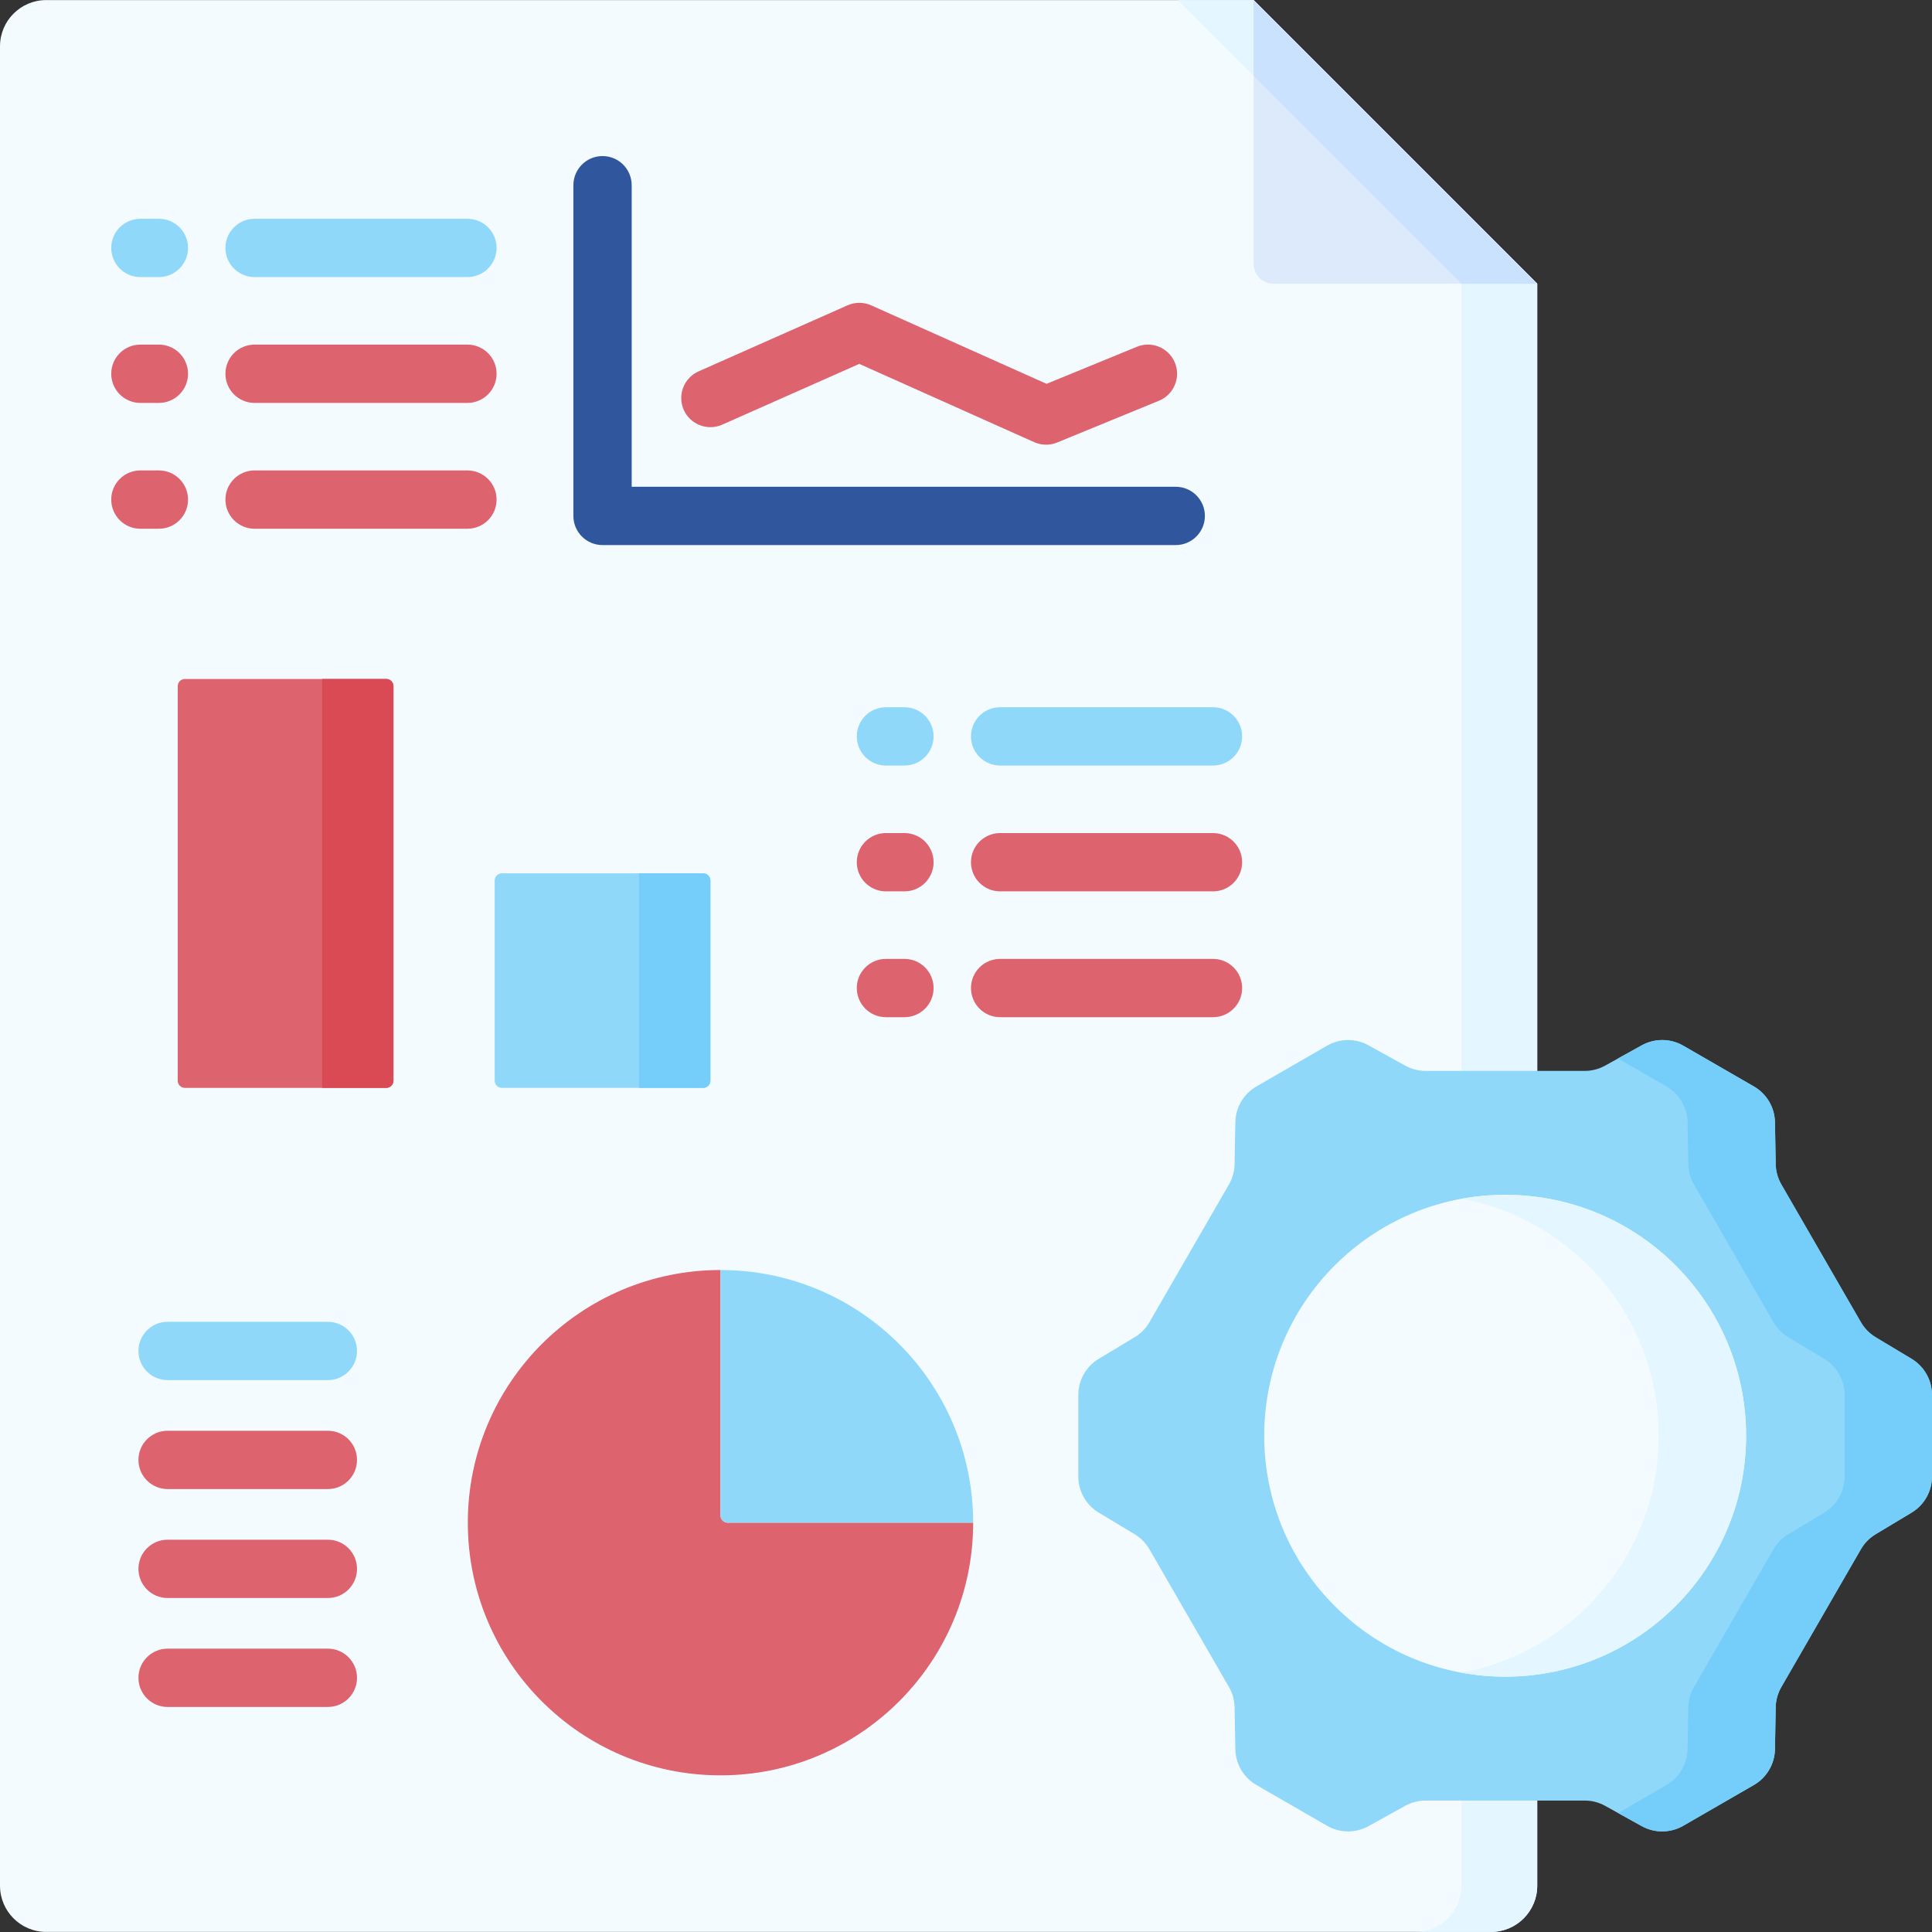 <svg id="Capa_1" enable-background="new 0 0 512.021 512.021" height="512" viewBox="0 0 512.021 512.021" width="512" xmlns="http://www.w3.org/2000/svg"><rect x="0" y="0" width="512.021" height="512.021" fill="#333333" stroke="none"/><g><path d="m332.227.021h-319.975c-6.767 0-12.252 5.485-12.252 12.252v487.475c0 6.767 5.485 12.252 12.252 12.252h382.894c6.767 0 12.252-5.485 12.252-12.252v-424.556z" fill="#f4fbff"/><path d="m332.227.021h-20.084l75.171 75.171v424.556c0 6.767-5.485 12.252-12.252 12.252h20.084c6.766 0 12.252-5.485 12.252-12.252v-424.556z" fill="#e4f6ff"/><path d="m332.227.021 75.171 75.171h-69.932c-2.894 0-5.239-2.346-5.239-5.239z" fill="#ddeafb"/><path d="m387.314 75.192h20.084l-75.171-75.171v20.084z" fill="#cbe2ff"/><path d="m497.089 354.398 9.514 5.719c3.361 2.021 5.417 5.655 5.417 9.577v21.61c0 3.922-2.056 7.557-5.417 9.577l-9.514 5.719c-1.624.976-2.973 2.349-3.92 3.99l-21.076 36.504c-.947 1.641-1.462 3.496-1.495 5.39l-.196 11.099c-.069 3.921-2.189 7.519-5.586 9.48l-18.715 10.805c-3.396 1.961-7.572 1.998-11.003.097l-9.71-5.38c-1.657-.918-3.521-1.4-5.416-1.4h-42.151c-1.895 0-3.758.482-5.416 1.4l-9.71 5.38c-3.431 1.901-7.606 1.864-11.003-.097l-18.715-10.805c-3.396-1.961-5.516-5.559-5.586-9.48l-.196-11.099c-.033-1.894-.548-3.749-1.495-5.39l-21.076-36.504c-.947-1.641-2.296-3.014-3.92-3.99l-9.514-5.719c-3.361-2.021-5.417-5.655-5.417-9.577v-21.61c0-3.922 2.056-7.557 5.417-9.577l9.514-5.719c1.624-.976 2.973-2.349 3.92-3.99l21.076-36.504c.947-1.641 1.462-3.496 1.495-5.39l.196-11.099c.069-3.921 2.189-7.519 5.586-9.48l18.715-10.805c3.396-1.961 7.572-1.998 11.003-.097l9.71 5.38c1.657.918 3.521 1.4 5.416 1.4h42.151c1.895 0 3.758-.482 5.416-1.4l9.71-5.38c3.431-1.901 7.606-1.864 11.003.097l18.715 10.805c3.396 1.961 5.516 5.559 5.586 9.48l.196 11.099c.033 1.894.548 3.749 1.495 5.39l21.076 36.504c.947 1.641 2.296 3.014 3.92 3.99z" fill="#90d8f9"/><g><path d="m506.604 360.118-9.514-5.719c-1.624-.976-2.973-2.349-3.92-3.99l-21.076-36.504c-.947-1.641-1.462-3.496-1.495-5.39l-.196-11.099c-.069-3.921-2.189-7.519-5.586-9.48l-18.715-10.805c-3.397-1.961-7.572-1.998-11.003-.097l-6.292 3.486 12.845 7.416c3.396 1.961 5.516 5.559 5.586 9.48l.196 11.099c.033 1.894.548 3.749 1.495 5.39l21.076 36.504c.947 1.641 2.296 3.014 3.92 3.99l9.514 5.719c3.361 2.021 5.417 5.655 5.417 9.577v21.61c0 3.922-2.056 7.557-5.417 9.577l-9.514 5.719c-1.624.976-2.973 2.349-3.92 3.99l-21.076 36.504c-.947 1.641-1.462 3.496-1.495 5.39l-.196 11.099c-.069 3.921-2.189 7.519-5.586 9.48l-12.845 7.416 6.292 3.486c3.431 1.901 7.606 1.864 11.003-.097l18.715-10.805c3.396-1.961 5.516-5.559 5.586-9.48l.196-11.099c.033-1.894.548-3.749 1.495-5.39l21.076-36.504c.947-1.641 2.296-3.014 3.92-3.99l9.514-5.719c3.361-2.021 5.418-5.655 5.418-9.577v-21.61c-.001-3.922-2.057-7.557-5.418-9.577z" fill="#75cef9"/></g><circle cx="398.897" cy="380.5" fill="#f4fbff" r="63.852"/><path d="m398.897 316.648c-3.957 0-7.824.379-11.583 1.068 29.732 5.451 52.269 31.478 52.269 62.785s-22.538 57.333-52.269 62.785c3.758.689 7.625 1.068 11.583 1.068 35.265 0 63.852-28.588 63.852-63.852s-28.588-63.854-63.852-63.854z" fill="#e4f6ff"/><path d="m190.944 336.58c-36.982 0-66.963 29.98-66.963 66.963s29.98 66.963 66.963 66.963 66.963-29.98 66.963-66.963h-65.051c-1.056 0-1.912-.856-1.912-1.912z" fill="#dd636e"/><path d="m190.944 336.58v65.051c0 1.056.856 1.912 1.912 1.912h65.051c-.001-36.983-29.981-66.963-66.963-66.963z" fill="#90d8f9"/><path d="m104.274 286.403c0 1.056-.856 1.912-1.912 1.912h-53.349c-1.056 0-1.912-.856-1.912-1.912v-104.551c0-1.056.856-1.912 1.912-1.912h53.349c1.056 0 1.912.856 1.912 1.912z" fill="#dd636e"/><path d="m85.372 179.94v108.374h16.991c1.056 0 1.912-.856 1.912-1.912v-104.55c0-1.056-.856-1.912-1.912-1.912z" fill="#da4a54"/><path d="m188.27 286.403c0 1.056-.856 1.912-1.912 1.912h-53.349c-1.056 0-1.912-.856-1.912-1.912v-53.044c0-1.056.856-1.912 1.912-1.912h53.349c1.056 0 1.912.856 1.912 1.912z" fill="#90d8f9"/><path d="m169.368 231.447v56.867h16.991c1.056 0 1.912-.856 1.912-1.912v-53.044c0-1.056-.856-1.912-1.912-1.912h-16.991z" fill="#75cef9"/><g><path d="m311.596 144.456h-151.912c-4.267 0-7.726-3.459-7.726-7.726v-87.644c0-4.267 3.459-7.726 7.726-7.726s7.726 3.459 7.726 7.726v79.918h144.186c4.267 0 7.726 3.459 7.726 7.726s-3.458 7.726-7.726 7.726z" fill="#30579d"/></g><g><path d="m277.23 117.854c-1.076 0-2.153-.225-3.156-.674l-46.349-20.743-36.322 16.109c-3.901 1.729-8.466-.03-10.195-3.929-1.73-3.901.029-8.465 3.929-10.195l39.469-17.505c2.005-.888 4.29-.884 6.288.01l46.468 20.796 23.93-9.816c3.948-1.626 8.46.268 10.08 4.215 1.62 3.948-.268 8.461-4.215 10.08l-26.995 11.074c-.94.386-1.936.578-2.932.578z" fill="#dd636e"/></g><g><g><path d="m42.108 73.433h-4.904c-4.267 0-7.726-3.459-7.726-7.726s3.459-7.726 7.726-7.726h4.904c4.267 0 7.726 3.459 7.726 7.726s-3.458 7.726-7.726 7.726z" fill="#90d8f9"/></g><g><path d="m123.879 73.433h-56.41c-4.267 0-7.726-3.459-7.726-7.726s3.459-7.726 7.726-7.726h56.41c4.267 0 7.726 3.459 7.726 7.726s-3.459 7.726-7.726 7.726z" fill="#90d8f9"/></g></g><g><g><path d="m42.108 106.78h-4.904c-4.267 0-7.726-3.459-7.726-7.726s3.459-7.726 7.726-7.726h4.904c4.267 0 7.726 3.459 7.726 7.726 0 4.268-3.458 7.726-7.726 7.726z" fill="#dd636e"/></g><g><path d="m123.879 106.78h-56.41c-4.267 0-7.726-3.459-7.726-7.726s3.459-7.726 7.726-7.726h56.41c4.267 0 7.726 3.459 7.726 7.726 0 4.268-3.459 7.726-7.726 7.726z" fill="#dd636e"/></g></g><g><g><path d="m42.108 140.128h-4.904c-4.267 0-7.726-3.459-7.726-7.726s3.459-7.726 7.726-7.726h4.904c4.267 0 7.726 3.459 7.726 7.726s-3.458 7.726-7.726 7.726z" fill="#dd636e"/></g><g><path d="m123.879 140.128h-56.41c-4.267 0-7.726-3.459-7.726-7.726s3.459-7.726 7.726-7.726h56.41c4.267 0 7.726 3.459 7.726 7.726s-3.459 7.726-7.726 7.726z" fill="#dd636e"/></g></g><g><g><path d="m239.696 202.883h-4.904c-4.267 0-7.726-3.459-7.726-7.726s3.459-7.726 7.726-7.726h4.904c4.267 0 7.726 3.459 7.726 7.726 0 4.268-3.459 7.726-7.726 7.726z" fill="#90d8f9"/></g><g><path d="m321.466 202.883h-56.411c-4.267 0-7.726-3.459-7.726-7.726s3.459-7.726 7.726-7.726h56.411c4.267 0 7.726 3.459 7.726 7.726 0 4.268-3.459 7.726-7.726 7.726z" fill="#90d8f9"/></g></g><g><g><path d="m239.696 236.231h-4.904c-4.267 0-7.726-3.459-7.726-7.726s3.459-7.726 7.726-7.726h4.904c4.267 0 7.726 3.459 7.726 7.726s-3.459 7.726-7.726 7.726z" fill="#dd636e"/></g><g><path d="m321.466 236.231h-56.411c-4.267 0-7.726-3.459-7.726-7.726s3.459-7.726 7.726-7.726h56.411c4.267 0 7.726 3.459 7.726 7.726s-3.459 7.726-7.726 7.726z" fill="#dd636e"/></g></g><g><g><path d="m239.696 269.579h-4.904c-4.267 0-7.726-3.459-7.726-7.726s3.459-7.726 7.726-7.726h4.904c4.267 0 7.726 3.459 7.726 7.726s-3.459 7.726-7.726 7.726z" fill="#dd636e"/></g><g><path d="m321.466 269.579h-56.411c-4.267 0-7.726-3.459-7.726-7.726s3.459-7.726 7.726-7.726h56.411c4.267 0 7.726 3.459 7.726 7.726s-3.459 7.726-7.726 7.726z" fill="#dd636e"/></g></g><g><path d="m86.891 365.759h-42.475c-4.267 0-7.726-3.459-7.726-7.726s3.459-7.726 7.726-7.726h42.475c4.267 0 7.726 3.459 7.726 7.726s-3.458 7.726-7.726 7.726z" fill="#90d8f9"/></g><g><path d="m86.891 394.633h-42.475c-4.267 0-7.726-3.459-7.726-7.726s3.459-7.726 7.726-7.726h42.475c4.267 0 7.726 3.459 7.726 7.726s-3.458 7.726-7.726 7.726z" fill="#dd636e"/></g><g><path d="m86.891 423.508h-42.475c-4.267 0-7.726-3.459-7.726-7.726s3.459-7.726 7.726-7.726h42.475c4.267 0 7.726 3.459 7.726 7.726s-3.458 7.726-7.726 7.726z" fill="#dd636e"/></g><g><path d="m86.891 452.382h-42.475c-4.267 0-7.726-3.459-7.726-7.726s3.459-7.726 7.726-7.726h42.475c4.267 0 7.726 3.459 7.726 7.726s-3.458 7.726-7.726 7.726z" fill="#dd636e"/></g></g></svg>